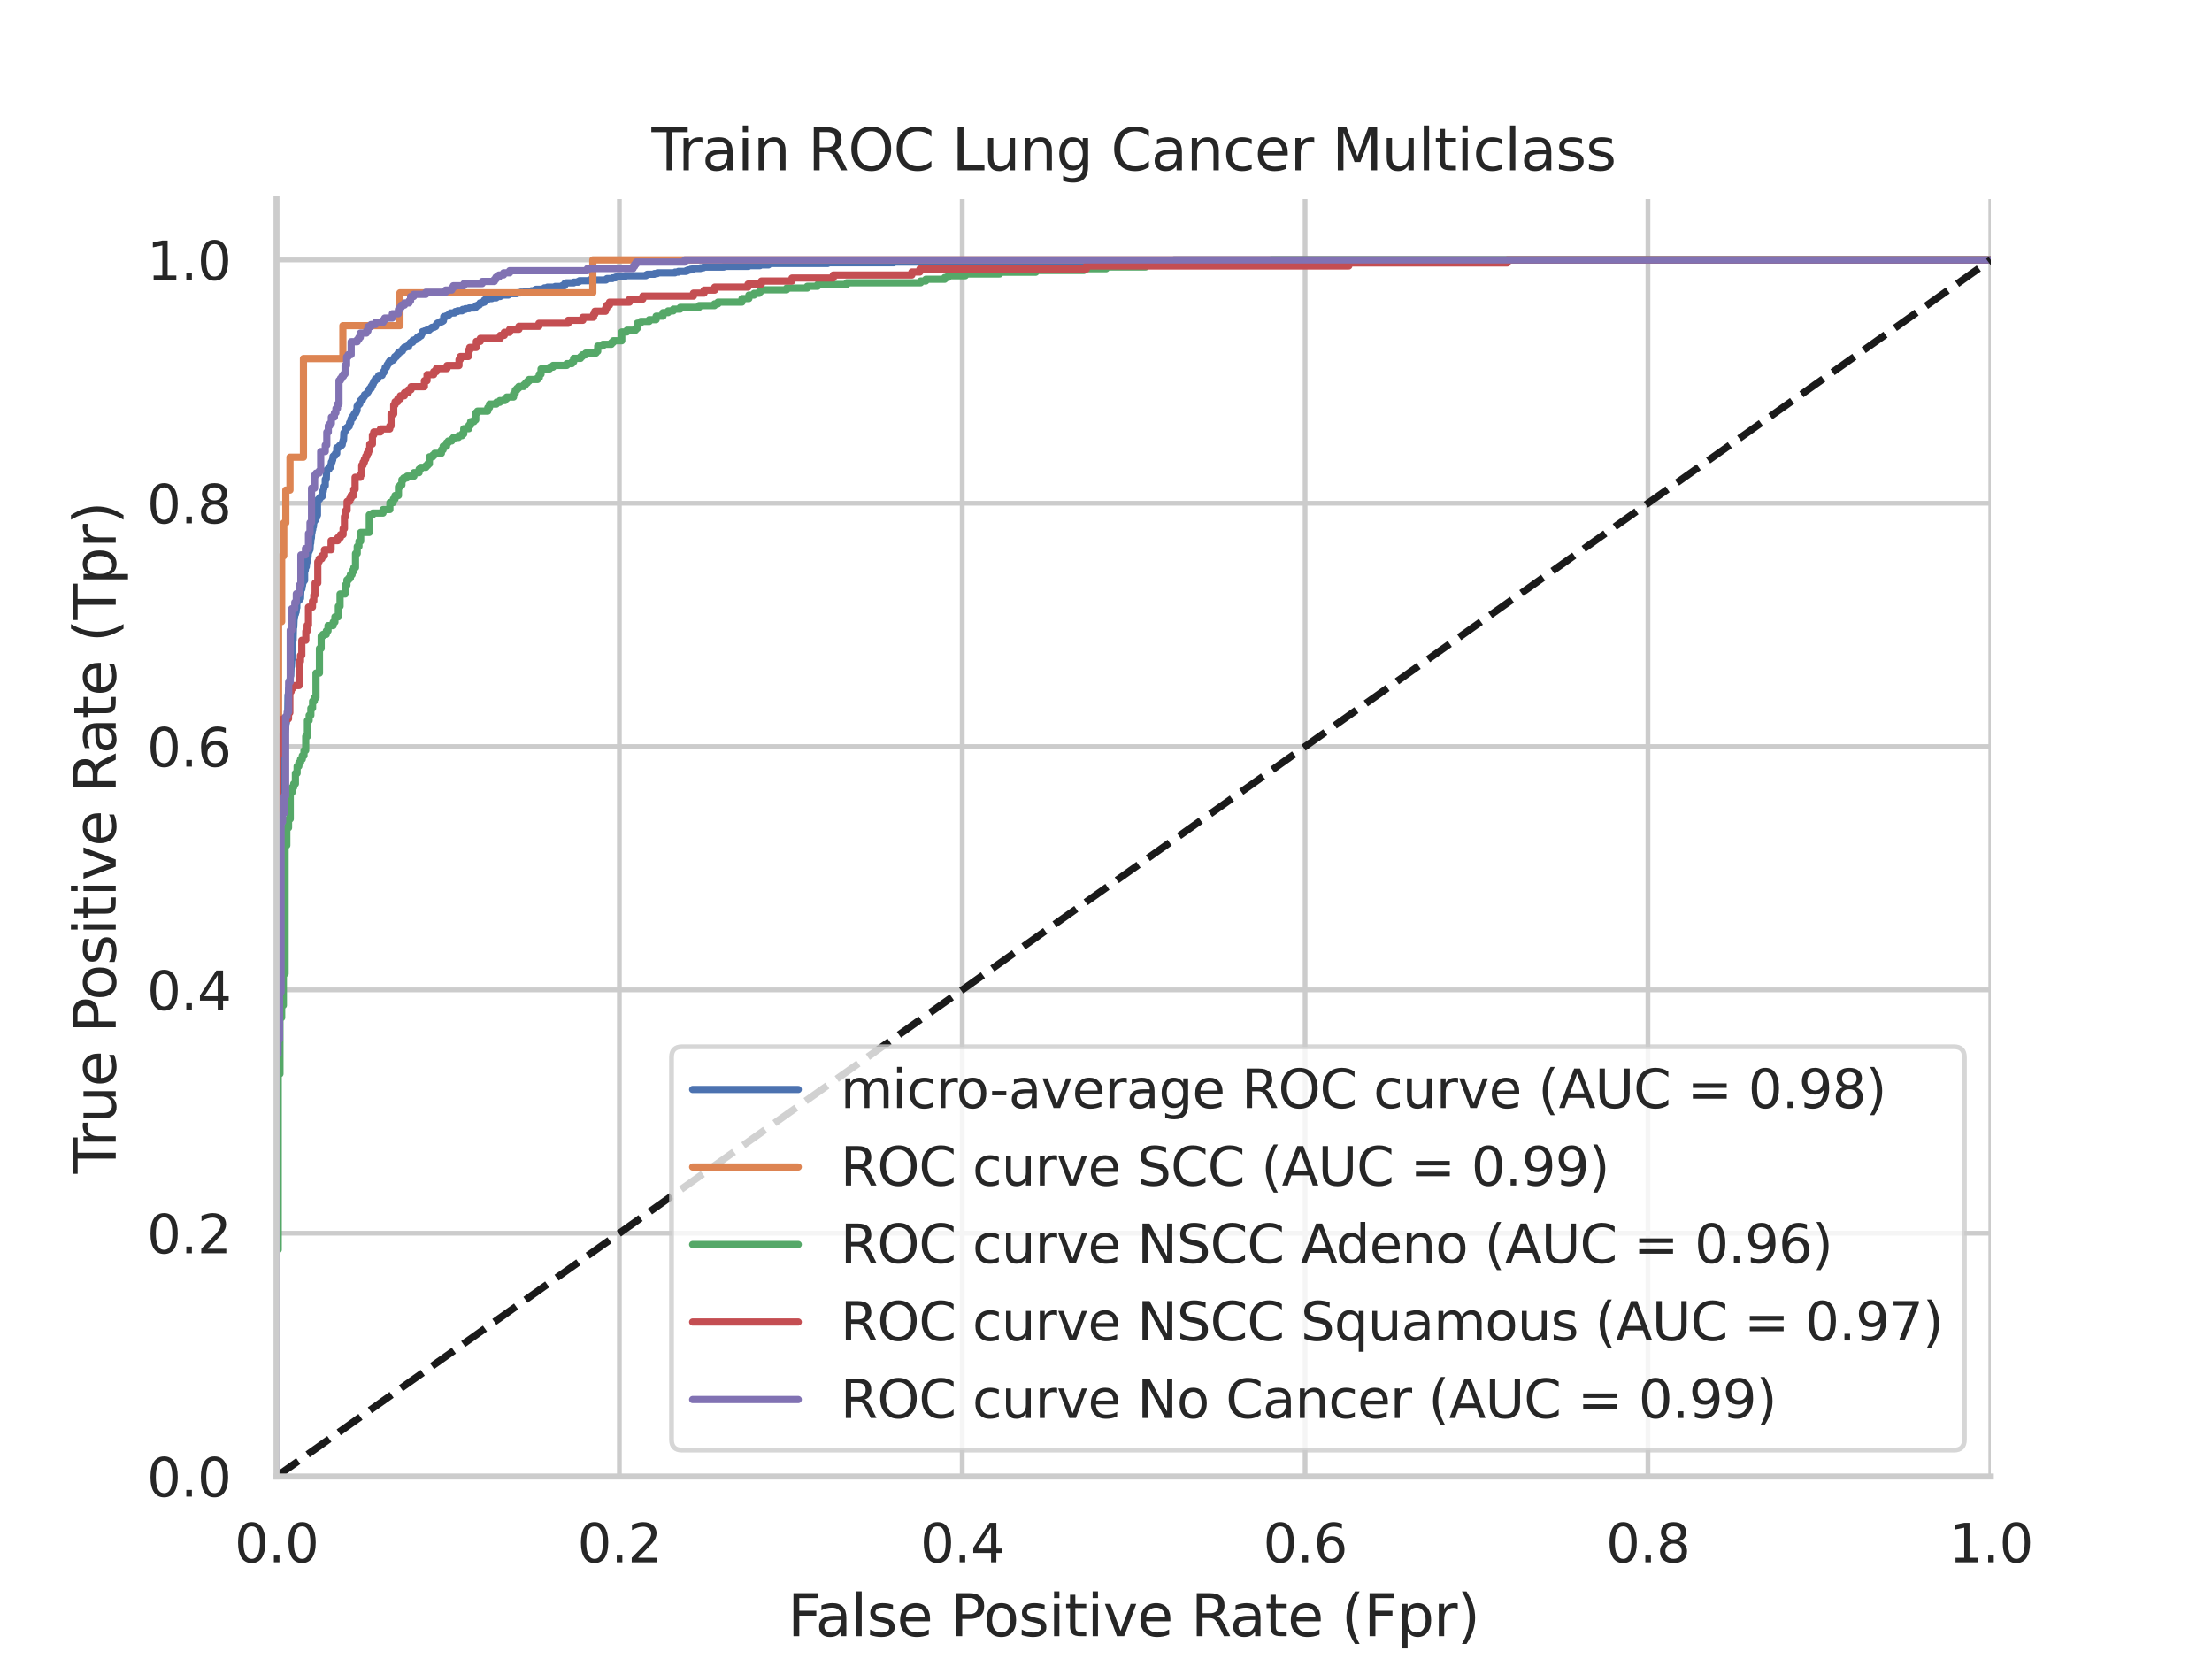 <?xml version="1.0" encoding="utf-8" standalone="no"?>
<!DOCTYPE svg PUBLIC "-//W3C//DTD SVG 1.1//EN"
  "http://www.w3.org/Graphics/SVG/1.1/DTD/svg11.dtd">
<svg xmlns:xlink="http://www.w3.org/1999/xlink" width="460.8pt" height="345.6pt" viewBox="0 0 460.8 345.6" xmlns="http://www.w3.org/2000/svg" version="1.1">
 <defs>
  <style type="text/css">*{stroke-linejoin: round; stroke-linecap: butt}</style>
 </defs>
 <g id="figure_1">
  <g id="patch_1">
   <path d="M 0 345.6 
L 460.8 345.6 
L 460.8 0 
L 0 0 
z
" style="fill: #ffffff"/>
  </g>
  <g id="axes_1">
   <g id="patch_2">
    <path d="M 57.6 307.584 
L 414.72 307.584 
L 414.72 41.472 
L 57.6 41.472 
z
" style="fill: #ffffff"/>
   </g>
   <g id="matplotlib.axis_1">
    <g id="xtick_1">
     <g id="line2d_1">
      <path d="M 57.6 307.584 
L 57.6 41.472 
" clip-path="url(#p76c51a2a55)" style="fill: none; stroke: #cccccc; stroke-linecap: round"/>
     </g>
     <g id="text_1">
      <!-- 0.0 -->
      <g style="fill: #262626" transform="translate(48.853 325.442) scale(0.11 -0.11)">
       <defs>
        <path id="DejaVuSans-30" d="M 2034 4250 
Q 1547 4250 1301 3770 
Q 1056 3291 1056 2328 
Q 1056 1369 1301 889 
Q 1547 409 2034 409 
Q 2525 409 2770 889 
Q 3016 1369 3016 2328 
Q 3016 3291 2770 3770 
Q 2525 4250 2034 4250 
z
M 2034 4750 
Q 2819 4750 3233 4129 
Q 3647 3509 3647 2328 
Q 3647 1150 3233 529 
Q 2819 -91 2034 -91 
Q 1250 -91 836 529 
Q 422 1150 422 2328 
Q 422 3509 836 4129 
Q 1250 4750 2034 4750 
z
" transform="scale(0.016)"/>
        <path id="DejaVuSans-2e" d="M 684 794 
L 1344 794 
L 1344 0 
L 684 0 
L 684 794 
z
" transform="scale(0.016)"/>
       </defs>
       <use xlink:href="#DejaVuSans-30"/>
       <use xlink:href="#DejaVuSans-2e" x="63.623"/>
       <use xlink:href="#DejaVuSans-30" x="95.41"/>
      </g>
     </g>
    </g>
    <g id="xtick_2">
     <g id="line2d_2">
      <path d="M 129.024 307.584 
L 129.024 41.472 
" clip-path="url(#p76c51a2a55)" style="fill: none; stroke: #cccccc; stroke-linecap: round"/>
     </g>
     <g id="text_2">
      <!-- 0.2 -->
      <g style="fill: #262626" transform="translate(120.277 325.442) scale(0.11 -0.11)">
       <defs>
        <path id="DejaVuSans-32" d="M 1228 531 
L 3431 531 
L 3431 0 
L 469 0 
L 469 531 
Q 828 903 1448 1529 
Q 2069 2156 2228 2338 
Q 2531 2678 2651 2914 
Q 2772 3150 2772 3378 
Q 2772 3750 2511 3984 
Q 2250 4219 1831 4219 
Q 1534 4219 1204 4116 
Q 875 4013 500 3803 
L 500 4441 
Q 881 4594 1212 4672 
Q 1544 4750 1819 4750 
Q 2544 4750 2975 4387 
Q 3406 4025 3406 3419 
Q 3406 3131 3298 2873 
Q 3191 2616 2906 2266 
Q 2828 2175 2409 1742 
Q 1991 1309 1228 531 
z
" transform="scale(0.016)"/>
       </defs>
       <use xlink:href="#DejaVuSans-30"/>
       <use xlink:href="#DejaVuSans-2e" x="63.623"/>
       <use xlink:href="#DejaVuSans-32" x="95.41"/>
      </g>
     </g>
    </g>
    <g id="xtick_3">
     <g id="line2d_3">
      <path d="M 200.448 307.584 
L 200.448 41.472 
" clip-path="url(#p76c51a2a55)" style="fill: none; stroke: #cccccc; stroke-linecap: round"/>
     </g>
     <g id="text_3">
      <!-- 0.4 -->
      <g style="fill: #262626" transform="translate(191.701 325.442) scale(0.11 -0.11)">
       <defs>
        <path id="DejaVuSans-34" d="M 2419 4116 
L 825 1625 
L 2419 1625 
L 2419 4116 
z
M 2253 4666 
L 3047 4666 
L 3047 1625 
L 3713 1625 
L 3713 1100 
L 3047 1100 
L 3047 0 
L 2419 0 
L 2419 1100 
L 313 1100 
L 313 1709 
L 2253 4666 
z
" transform="scale(0.016)"/>
       </defs>
       <use xlink:href="#DejaVuSans-30"/>
       <use xlink:href="#DejaVuSans-2e" x="63.623"/>
       <use xlink:href="#DejaVuSans-34" x="95.41"/>
      </g>
     </g>
    </g>
    <g id="xtick_4">
     <g id="line2d_4">
      <path d="M 271.872 307.584 
L 271.872 41.472 
" clip-path="url(#p76c51a2a55)" style="fill: none; stroke: #cccccc; stroke-linecap: round"/>
     </g>
     <g id="text_4">
      <!-- 0.6 -->
      <g style="fill: #262626" transform="translate(263.125 325.442) scale(0.11 -0.11)">
       <defs>
        <path id="DejaVuSans-36" d="M 2113 2584 
Q 1688 2584 1439 2293 
Q 1191 2003 1191 1497 
Q 1191 994 1439 701 
Q 1688 409 2113 409 
Q 2538 409 2786 701 
Q 3034 994 3034 1497 
Q 3034 2003 2786 2293 
Q 2538 2584 2113 2584 
z
M 3366 4563 
L 3366 3988 
Q 3128 4100 2886 4159 
Q 2644 4219 2406 4219 
Q 1781 4219 1451 3797 
Q 1122 3375 1075 2522 
Q 1259 2794 1537 2939 
Q 1816 3084 2150 3084 
Q 2853 3084 3261 2657 
Q 3669 2231 3669 1497 
Q 3669 778 3244 343 
Q 2819 -91 2113 -91 
Q 1303 -91 875 529 
Q 447 1150 447 2328 
Q 447 3434 972 4092 
Q 1497 4750 2381 4750 
Q 2619 4750 2861 4703 
Q 3103 4656 3366 4563 
z
" transform="scale(0.016)"/>
       </defs>
       <use xlink:href="#DejaVuSans-30"/>
       <use xlink:href="#DejaVuSans-2e" x="63.623"/>
       <use xlink:href="#DejaVuSans-36" x="95.41"/>
      </g>
     </g>
    </g>
    <g id="xtick_5">
     <g id="line2d_5">
      <path d="M 343.296 307.584 
L 343.296 41.472 
" clip-path="url(#p76c51a2a55)" style="fill: none; stroke: #cccccc; stroke-linecap: round"/>
     </g>
     <g id="text_5">
      <!-- 0.8 -->
      <g style="fill: #262626" transform="translate(334.549 325.442) scale(0.11 -0.11)">
       <defs>
        <path id="DejaVuSans-38" d="M 2034 2216 
Q 1584 2216 1326 1975 
Q 1069 1734 1069 1313 
Q 1069 891 1326 650 
Q 1584 409 2034 409 
Q 2484 409 2743 651 
Q 3003 894 3003 1313 
Q 3003 1734 2745 1975 
Q 2488 2216 2034 2216 
z
M 1403 2484 
Q 997 2584 770 2862 
Q 544 3141 544 3541 
Q 544 4100 942 4425 
Q 1341 4750 2034 4750 
Q 2731 4750 3128 4425 
Q 3525 4100 3525 3541 
Q 3525 3141 3298 2862 
Q 3072 2584 2669 2484 
Q 3125 2378 3379 2068 
Q 3634 1759 3634 1313 
Q 3634 634 3220 271 
Q 2806 -91 2034 -91 
Q 1263 -91 848 271 
Q 434 634 434 1313 
Q 434 1759 690 2068 
Q 947 2378 1403 2484 
z
M 1172 3481 
Q 1172 3119 1398 2916 
Q 1625 2713 2034 2713 
Q 2441 2713 2670 2916 
Q 2900 3119 2900 3481 
Q 2900 3844 2670 4047 
Q 2441 4250 2034 4250 
Q 1625 4250 1398 4047 
Q 1172 3844 1172 3481 
z
" transform="scale(0.016)"/>
       </defs>
       <use xlink:href="#DejaVuSans-30"/>
       <use xlink:href="#DejaVuSans-2e" x="63.623"/>
       <use xlink:href="#DejaVuSans-38" x="95.41"/>
      </g>
     </g>
    </g>
    <g id="xtick_6">
     <g id="line2d_6">
      <path d="M 414.72 307.584 
L 414.72 41.472 
" clip-path="url(#p76c51a2a55)" style="fill: none; stroke: #cccccc; stroke-linecap: round"/>
     </g>
     <g id="text_6">
      <!-- 1.0 -->
      <g style="fill: #262626" transform="translate(405.973 325.442) scale(0.11 -0.11)">
       <defs>
        <path id="DejaVuSans-31" d="M 794 531 
L 1825 531 
L 1825 4091 
L 703 3866 
L 703 4441 
L 1819 4666 
L 2450 4666 
L 2450 531 
L 3481 531 
L 3481 0 
L 794 0 
L 794 531 
z
" transform="scale(0.016)"/>
       </defs>
       <use xlink:href="#DejaVuSans-31"/>
       <use xlink:href="#DejaVuSans-2e" x="63.623"/>
       <use xlink:href="#DejaVuSans-30" x="95.41"/>
      </g>
     </g>
    </g>
    <g id="text_7">
     <!-- False Positive Rate (Fpr) -->
     <g style="fill: #262626" transform="translate(164.085 340.848) scale(0.12 -0.12)">
      <defs>
       <path id="DejaVuSans-46" d="M 628 4666 
L 3309 4666 
L 3309 4134 
L 1259 4134 
L 1259 2759 
L 3109 2759 
L 3109 2228 
L 1259 2228 
L 1259 0 
L 628 0 
L 628 4666 
z
" transform="scale(0.016)"/>
       <path id="DejaVuSans-61" d="M 2194 1759 
Q 1497 1759 1228 1600 
Q 959 1441 959 1056 
Q 959 750 1161 570 
Q 1363 391 1709 391 
Q 2188 391 2477 730 
Q 2766 1069 2766 1631 
L 2766 1759 
L 2194 1759 
z
M 3341 1997 
L 3341 0 
L 2766 0 
L 2766 531 
Q 2569 213 2275 61 
Q 1981 -91 1556 -91 
Q 1019 -91 701 211 
Q 384 513 384 1019 
Q 384 1609 779 1909 
Q 1175 2209 1959 2209 
L 2766 2209 
L 2766 2266 
Q 2766 2663 2505 2880 
Q 2244 3097 1772 3097 
Q 1472 3097 1187 3025 
Q 903 2953 641 2809 
L 641 3341 
Q 956 3463 1253 3523 
Q 1550 3584 1831 3584 
Q 2591 3584 2966 3190 
Q 3341 2797 3341 1997 
z
" transform="scale(0.016)"/>
       <path id="DejaVuSans-6c" d="M 603 4863 
L 1178 4863 
L 1178 0 
L 603 0 
L 603 4863 
z
" transform="scale(0.016)"/>
       <path id="DejaVuSans-73" d="M 2834 3397 
L 2834 2853 
Q 2591 2978 2328 3040 
Q 2066 3103 1784 3103 
Q 1356 3103 1142 2972 
Q 928 2841 928 2578 
Q 928 2378 1081 2264 
Q 1234 2150 1697 2047 
L 1894 2003 
Q 2506 1872 2764 1633 
Q 3022 1394 3022 966 
Q 3022 478 2636 193 
Q 2250 -91 1575 -91 
Q 1294 -91 989 -36 
Q 684 19 347 128 
L 347 722 
Q 666 556 975 473 
Q 1284 391 1588 391 
Q 1994 391 2212 530 
Q 2431 669 2431 922 
Q 2431 1156 2273 1281 
Q 2116 1406 1581 1522 
L 1381 1569 
Q 847 1681 609 1914 
Q 372 2147 372 2553 
Q 372 3047 722 3315 
Q 1072 3584 1716 3584 
Q 2034 3584 2315 3537 
Q 2597 3491 2834 3397 
z
" transform="scale(0.016)"/>
       <path id="DejaVuSans-65" d="M 3597 1894 
L 3597 1613 
L 953 1613 
Q 991 1019 1311 708 
Q 1631 397 2203 397 
Q 2534 397 2845 478 
Q 3156 559 3463 722 
L 3463 178 
Q 3153 47 2828 -22 
Q 2503 -91 2169 -91 
Q 1331 -91 842 396 
Q 353 884 353 1716 
Q 353 2575 817 3079 
Q 1281 3584 2069 3584 
Q 2775 3584 3186 3129 
Q 3597 2675 3597 1894 
z
M 3022 2063 
Q 3016 2534 2758 2815 
Q 2500 3097 2075 3097 
Q 1594 3097 1305 2825 
Q 1016 2553 972 2059 
L 3022 2063 
z
" transform="scale(0.016)"/>
       <path id="DejaVuSans-20" transform="scale(0.016)"/>
       <path id="DejaVuSans-50" d="M 1259 4147 
L 1259 2394 
L 2053 2394 
Q 2494 2394 2734 2622 
Q 2975 2850 2975 3272 
Q 2975 3691 2734 3919 
Q 2494 4147 2053 4147 
L 1259 4147 
z
M 628 4666 
L 2053 4666 
Q 2838 4666 3239 4311 
Q 3641 3956 3641 3272 
Q 3641 2581 3239 2228 
Q 2838 1875 2053 1875 
L 1259 1875 
L 1259 0 
L 628 0 
L 628 4666 
z
" transform="scale(0.016)"/>
       <path id="DejaVuSans-6f" d="M 1959 3097 
Q 1497 3097 1228 2736 
Q 959 2375 959 1747 
Q 959 1119 1226 758 
Q 1494 397 1959 397 
Q 2419 397 2687 759 
Q 2956 1122 2956 1747 
Q 2956 2369 2687 2733 
Q 2419 3097 1959 3097 
z
M 1959 3584 
Q 2709 3584 3137 3096 
Q 3566 2609 3566 1747 
Q 3566 888 3137 398 
Q 2709 -91 1959 -91 
Q 1206 -91 779 398 
Q 353 888 353 1747 
Q 353 2609 779 3096 
Q 1206 3584 1959 3584 
z
" transform="scale(0.016)"/>
       <path id="DejaVuSans-69" d="M 603 3500 
L 1178 3500 
L 1178 0 
L 603 0 
L 603 3500 
z
M 603 4863 
L 1178 4863 
L 1178 4134 
L 603 4134 
L 603 4863 
z
" transform="scale(0.016)"/>
       <path id="DejaVuSans-74" d="M 1172 4494 
L 1172 3500 
L 2356 3500 
L 2356 3053 
L 1172 3053 
L 1172 1153 
Q 1172 725 1289 603 
Q 1406 481 1766 481 
L 2356 481 
L 2356 0 
L 1766 0 
Q 1100 0 847 248 
Q 594 497 594 1153 
L 594 3053 
L 172 3053 
L 172 3500 
L 594 3500 
L 594 4494 
L 1172 4494 
z
" transform="scale(0.016)"/>
       <path id="DejaVuSans-76" d="M 191 3500 
L 800 3500 
L 1894 563 
L 2988 3500 
L 3597 3500 
L 2284 0 
L 1503 0 
L 191 3500 
z
" transform="scale(0.016)"/>
       <path id="DejaVuSans-52" d="M 2841 2188 
Q 3044 2119 3236 1894 
Q 3428 1669 3622 1275 
L 4263 0 
L 3584 0 
L 2988 1197 
Q 2756 1666 2539 1819 
Q 2322 1972 1947 1972 
L 1259 1972 
L 1259 0 
L 628 0 
L 628 4666 
L 2053 4666 
Q 2853 4666 3247 4331 
Q 3641 3997 3641 3322 
Q 3641 2881 3436 2590 
Q 3231 2300 2841 2188 
z
M 1259 4147 
L 1259 2491 
L 2053 2491 
Q 2509 2491 2742 2702 
Q 2975 2913 2975 3322 
Q 2975 3731 2742 3939 
Q 2509 4147 2053 4147 
L 1259 4147 
z
" transform="scale(0.016)"/>
       <path id="DejaVuSans-28" d="M 1984 4856 
Q 1566 4138 1362 3434 
Q 1159 2731 1159 2009 
Q 1159 1288 1364 580 
Q 1569 -128 1984 -844 
L 1484 -844 
Q 1016 -109 783 600 
Q 550 1309 550 2009 
Q 550 2706 781 3412 
Q 1013 4119 1484 4856 
L 1984 4856 
z
" transform="scale(0.016)"/>
       <path id="DejaVuSans-70" d="M 1159 525 
L 1159 -1331 
L 581 -1331 
L 581 3500 
L 1159 3500 
L 1159 2969 
Q 1341 3281 1617 3432 
Q 1894 3584 2278 3584 
Q 2916 3584 3314 3078 
Q 3713 2572 3713 1747 
Q 3713 922 3314 415 
Q 2916 -91 2278 -91 
Q 1894 -91 1617 61 
Q 1341 213 1159 525 
z
M 3116 1747 
Q 3116 2381 2855 2742 
Q 2594 3103 2138 3103 
Q 1681 3103 1420 2742 
Q 1159 2381 1159 1747 
Q 1159 1113 1420 752 
Q 1681 391 2138 391 
Q 2594 391 2855 752 
Q 3116 1113 3116 1747 
z
" transform="scale(0.016)"/>
       <path id="DejaVuSans-72" d="M 2631 2963 
Q 2534 3019 2420 3045 
Q 2306 3072 2169 3072 
Q 1681 3072 1420 2755 
Q 1159 2438 1159 1844 
L 1159 0 
L 581 0 
L 581 3500 
L 1159 3500 
L 1159 2956 
Q 1341 3275 1631 3429 
Q 1922 3584 2338 3584 
Q 2397 3584 2469 3576 
Q 2541 3569 2628 3553 
L 2631 2963 
z
" transform="scale(0.016)"/>
       <path id="DejaVuSans-29" d="M 513 4856 
L 1013 4856 
Q 1481 4119 1714 3412 
Q 1947 2706 1947 2009 
Q 1947 1309 1714 600 
Q 1481 -109 1013 -844 
L 513 -844 
Q 928 -128 1133 580 
Q 1338 1288 1338 2009 
Q 1338 2731 1133 3434 
Q 928 4138 513 4856 
z
" transform="scale(0.016)"/>
      </defs>
      <use xlink:href="#DejaVuSans-46"/>
      <use xlink:href="#DejaVuSans-61" x="48.395"/>
      <use xlink:href="#DejaVuSans-6c" x="109.674"/>
      <use xlink:href="#DejaVuSans-73" x="137.457"/>
      <use xlink:href="#DejaVuSans-65" x="189.557"/>
      <use xlink:href="#DejaVuSans-20" x="251.08"/>
      <use xlink:href="#DejaVuSans-50" x="282.867"/>
      <use xlink:href="#DejaVuSans-6f" x="339.545"/>
      <use xlink:href="#DejaVuSans-73" x="400.727"/>
      <use xlink:href="#DejaVuSans-69" x="452.826"/>
      <use xlink:href="#DejaVuSans-74" x="480.609"/>
      <use xlink:href="#DejaVuSans-69" x="519.818"/>
      <use xlink:href="#DejaVuSans-76" x="547.602"/>
      <use xlink:href="#DejaVuSans-65" x="606.781"/>
      <use xlink:href="#DejaVuSans-20" x="668.305"/>
      <use xlink:href="#DejaVuSans-52" x="700.092"/>
      <use xlink:href="#DejaVuSans-61" x="767.324"/>
      <use xlink:href="#DejaVuSans-74" x="828.604"/>
      <use xlink:href="#DejaVuSans-65" x="867.812"/>
      <use xlink:href="#DejaVuSans-20" x="929.336"/>
      <use xlink:href="#DejaVuSans-28" x="961.123"/>
      <use xlink:href="#DejaVuSans-46" x="1000.137"/>
      <use xlink:href="#DejaVuSans-70" x="1057.656"/>
      <use xlink:href="#DejaVuSans-72" x="1121.133"/>
      <use xlink:href="#DejaVuSans-29" x="1162.246"/>
     </g>
    </g>
   </g>
   <g id="matplotlib.axis_2">
    <g id="ytick_1">
     <g id="line2d_7">
      <path d="M 57.6 307.584 
L 414.72 307.584 
" clip-path="url(#p76c51a2a55)" style="fill: none; stroke: #cccccc; stroke-linecap: round"/>
     </g>
     <g id="text_8">
      <!-- 0.0 -->
      <g style="fill: #262626" transform="translate(30.607 311.763) scale(0.11 -0.11)">
       <use xlink:href="#DejaVuSans-30"/>
       <use xlink:href="#DejaVuSans-2e" x="63.623"/>
       <use xlink:href="#DejaVuSans-30" x="95.41"/>
      </g>
     </g>
    </g>
    <g id="ytick_2">
     <g id="line2d_8">
      <path d="M 57.6 256.896 
L 414.72 256.896 
" clip-path="url(#p76c51a2a55)" style="fill: none; stroke: #cccccc; stroke-linecap: round"/>
     </g>
     <g id="text_9">
      <!-- 0.2 -->
      <g style="fill: #262626" transform="translate(30.607 261.075) scale(0.11 -0.11)">
       <use xlink:href="#DejaVuSans-30"/>
       <use xlink:href="#DejaVuSans-2e" x="63.623"/>
       <use xlink:href="#DejaVuSans-32" x="95.41"/>
      </g>
     </g>
    </g>
    <g id="ytick_3">
     <g id="line2d_9">
      <path d="M 57.6 206.208 
L 414.72 206.208 
" clip-path="url(#p76c51a2a55)" style="fill: none; stroke: #cccccc; stroke-linecap: round"/>
     </g>
     <g id="text_10">
      <!-- 0.4 -->
      <g style="fill: #262626" transform="translate(30.607 210.387) scale(0.11 -0.11)">
       <use xlink:href="#DejaVuSans-30"/>
       <use xlink:href="#DejaVuSans-2e" x="63.623"/>
       <use xlink:href="#DejaVuSans-34" x="95.41"/>
      </g>
     </g>
    </g>
    <g id="ytick_4">
     <g id="line2d_10">
      <path d="M 57.6 155.52 
L 414.72 155.52 
" clip-path="url(#p76c51a2a55)" style="fill: none; stroke: #cccccc; stroke-linecap: round"/>
     </g>
     <g id="text_11">
      <!-- 0.6 -->
      <g style="fill: #262626" transform="translate(30.607 159.699) scale(0.11 -0.11)">
       <use xlink:href="#DejaVuSans-30"/>
       <use xlink:href="#DejaVuSans-2e" x="63.623"/>
       <use xlink:href="#DejaVuSans-36" x="95.41"/>
      </g>
     </g>
    </g>
    <g id="ytick_5">
     <g id="line2d_11">
      <path d="M 57.6 104.832 
L 414.72 104.832 
" clip-path="url(#p76c51a2a55)" style="fill: none; stroke: #cccccc; stroke-linecap: round"/>
     </g>
     <g id="text_12">
      <!-- 0.8 -->
      <g style="fill: #262626" transform="translate(30.607 109.011) scale(0.11 -0.11)">
       <use xlink:href="#DejaVuSans-30"/>
       <use xlink:href="#DejaVuSans-2e" x="63.623"/>
       <use xlink:href="#DejaVuSans-38" x="95.41"/>
      </g>
     </g>
    </g>
    <g id="ytick_6">
     <g id="line2d_12">
      <path d="M 57.6 54.144 
L 414.72 54.144 
" clip-path="url(#p76c51a2a55)" style="fill: none; stroke: #cccccc; stroke-linecap: round"/>
     </g>
     <g id="text_13">
      <!-- 1.0 -->
      <g style="fill: #262626" transform="translate(30.607 58.323) scale(0.11 -0.11)">
       <use xlink:href="#DejaVuSans-31"/>
       <use xlink:href="#DejaVuSans-2e" x="63.623"/>
       <use xlink:href="#DejaVuSans-30" x="95.41"/>
      </g>
     </g>
    </g>
    <g id="text_14">
     <!-- True Positive Rate (Tpr) -->
     <g style="fill: #262626" transform="translate(24.111 244.493) rotate(-90) scale(0.12 -0.12)">
      <defs>
       <path id="DejaVuSans-54" d="M -19 4666 
L 3928 4666 
L 3928 4134 
L 2272 4134 
L 2272 0 
L 1638 0 
L 1638 4134 
L -19 4134 
L -19 4666 
z
" transform="scale(0.016)"/>
       <path id="DejaVuSans-75" d="M 544 1381 
L 544 3500 
L 1119 3500 
L 1119 1403 
Q 1119 906 1312 657 
Q 1506 409 1894 409 
Q 2359 409 2629 706 
Q 2900 1003 2900 1516 
L 2900 3500 
L 3475 3500 
L 3475 0 
L 2900 0 
L 2900 538 
Q 2691 219 2414 64 
Q 2138 -91 1772 -91 
Q 1169 -91 856 284 
Q 544 659 544 1381 
z
M 1991 3584 
L 1991 3584 
z
" transform="scale(0.016)"/>
      </defs>
      <use xlink:href="#DejaVuSans-54"/>
      <use xlink:href="#DejaVuSans-72" x="46.334"/>
      <use xlink:href="#DejaVuSans-75" x="87.447"/>
      <use xlink:href="#DejaVuSans-65" x="150.826"/>
      <use xlink:href="#DejaVuSans-20" x="212.35"/>
      <use xlink:href="#DejaVuSans-50" x="244.137"/>
      <use xlink:href="#DejaVuSans-6f" x="300.814"/>
      <use xlink:href="#DejaVuSans-73" x="361.996"/>
      <use xlink:href="#DejaVuSans-69" x="414.096"/>
      <use xlink:href="#DejaVuSans-74" x="441.879"/>
      <use xlink:href="#DejaVuSans-69" x="481.088"/>
      <use xlink:href="#DejaVuSans-76" x="508.871"/>
      <use xlink:href="#DejaVuSans-65" x="568.051"/>
      <use xlink:href="#DejaVuSans-20" x="629.574"/>
      <use xlink:href="#DejaVuSans-52" x="661.361"/>
      <use xlink:href="#DejaVuSans-61" x="728.594"/>
      <use xlink:href="#DejaVuSans-74" x="789.873"/>
      <use xlink:href="#DejaVuSans-65" x="829.082"/>
      <use xlink:href="#DejaVuSans-20" x="890.605"/>
      <use xlink:href="#DejaVuSans-28" x="922.393"/>
      <use xlink:href="#DejaVuSans-54" x="961.406"/>
      <use xlink:href="#DejaVuSans-70" x="1022.49"/>
      <use xlink:href="#DejaVuSans-72" x="1085.967"/>
      <use xlink:href="#DejaVuSans-29" x="1127.08"/>
     </g>
    </g>
   </g>
   <g id="line2d_13">
    <path d="M 57.6 307.584 
L 57.671 229.327 
L 57.741 229.327 
L 57.812 217.08 
L 57.953 217.08 
L 58.023 200.204 
L 58.094 200.204 
L 58.164 191.094 
L 58.235 191.094 
L 58.305 186.763 
L 58.376 186.763 
L 58.376 173.471 
L 58.517 173.471 
L 58.587 169.588 
L 58.658 169.588 
L 58.729 165.257 
L 58.799 165.257 
L 58.87 158.537 
L 58.94 158.537 
L 59.011 155.699 
L 59.081 155.699 
L 59.152 153.459 
L 59.222 153.459 
L 59.293 152.712 
L 59.363 152.712 
L 59.434 151.816 
L 59.504 151.816 
L 59.575 150.621 
L 59.646 150.621 
L 59.716 150.024 
L 59.787 150.024 
L 59.857 149.427 
L 59.928 149.427 
L 59.998 144.797 
L 60.069 144.797 
L 60.139 143.453 
L 60.21 143.453 
L 60.28 141.81 
L 60.421 141.81 
L 60.492 140.765 
L 60.562 140.765 
L 60.633 138.823 
L 60.704 138.823 
L 60.774 137.33 
L 60.845 137.33 
L 60.915 133.447 
L 61.056 133.447 
L 61.127 130.609 
L 61.197 130.609 
L 61.268 128.817 
L 61.338 128.817 
L 61.409 127.921 
L 61.55 127.921 
L 61.621 127.473 
L 61.691 127.473 
L 61.762 126.577 
L 61.832 126.577 
L 61.832 125.382 
L 61.973 125.382 
L 61.973 125.233 
L 62.114 125.233 
L 62.114 125.083 
L 62.326 125.083 
L 62.396 124.635 
L 62.608 124.635 
L 62.679 122.843 
L 62.749 122.843 
L 62.749 122.694 
L 62.89 122.694 
L 62.961 121.947 
L 63.031 121.947 
L 63.031 121.35 
L 63.172 121.35 
L 63.243 120.902 
L 63.454 120.902 
L 63.454 118.811 
L 63.595 118.811 
L 63.666 118.064 
L 63.807 118.064 
L 63.878 117.168 
L 63.948 117.168 
L 64.019 116.123 
L 64.16 116.123 
L 64.23 115.077 
L 64.301 115.077 
L 64.301 114.778 
L 64.442 114.778 
L 64.512 114.48 
L 64.583 114.48 
L 64.654 113.136 
L 64.724 113.136 
L 64.795 112.09 
L 64.865 112.09 
L 64.936 110.895 
L 65.006 110.895 
L 65.077 110.298 
L 65.147 110.298 
L 65.147 109.701 
L 65.288 109.701 
L 65.359 108.805 
L 65.429 108.805 
L 65.5 108.357 
L 65.712 108.357 
L 65.782 107.759 
L 65.994 107.759 
L 66.064 107.311 
L 66.135 107.311 
L 66.135 104.324 
L 66.276 104.324 
L 66.276 104.026 
L 66.558 104.026 
L 66.558 103.727 
L 66.77 103.727 
L 66.84 103.428 
L 67.122 103.428 
L 67.193 102.383 
L 67.334 102.383 
L 67.404 101.785 
L 67.475 101.785 
L 67.475 101.337 
L 67.616 101.337 
L 67.616 101.188 
L 67.757 101.188 
L 67.757 99.844 
L 67.969 99.844 
L 68.039 98.052 
L 68.11 98.052 
L 68.11 97.902 
L 68.251 97.902 
L 68.251 97.753 
L 68.533 97.753 
L 68.603 97.305 
L 68.886 97.305 
L 68.956 96.708 
L 69.027 96.708 
L 69.027 96.26 
L 69.168 96.26 
L 69.238 95.812 
L 69.309 95.812 
L 69.379 95.065 
L 69.52 95.065 
L 69.52 94.915 
L 69.803 94.915 
L 69.873 94.467 
L 70.155 94.467 
L 70.155 93.273 
L 70.508 93.273 
L 70.508 93.123 
L 70.649 93.123 
L 70.72 92.825 
L 71.143 92.825 
L 71.143 92.675 
L 71.284 92.675 
L 71.354 92.078 
L 71.425 92.078 
L 71.495 91.63 
L 71.566 91.63 
L 71.637 90.136 
L 71.778 90.136 
L 71.848 89.838 
L 71.919 89.838 
L 71.919 89.39 
L 72.13 89.39 
L 72.201 89.091 
L 72.483 89.091 
L 72.553 88.792 
L 72.765 88.792 
L 72.836 88.046 
L 73.047 88.046 
L 73.118 87.299 
L 73.188 87.299 
L 73.188 87.149 
L 73.47 87.149 
L 73.47 86.701 
L 73.682 86.701 
L 73.753 86.253 
L 73.964 86.253 
L 73.964 86.104 
L 74.105 86.104 
L 74.105 85.805 
L 74.246 85.805 
L 74.246 85.507 
L 74.387 85.507 
L 74.387 84.611 
L 74.528 84.611 
L 74.528 84.461 
L 74.67 84.461 
L 74.67 84.163 
L 74.952 84.163 
L 75.022 83.714 
L 75.093 83.714 
L 75.093 83.416 
L 75.375 83.416 
L 75.375 83.266 
L 75.516 83.266 
L 75.516 82.818 
L 75.728 82.818 
L 75.728 82.669 
L 75.869 82.669 
L 75.939 82.221 
L 76.221 82.221 
L 76.221 82.072 
L 76.433 82.072 
L 76.503 81.773 
L 76.574 81.773 
L 76.574 81.624 
L 76.715 81.624 
L 76.786 81.325 
L 76.856 81.325 
L 76.927 81.026 
L 77.068 81.026 
L 77.068 80.877 
L 77.35 80.877 
L 77.35 80.429 
L 77.561 80.429 
L 77.632 79.981 
L 77.773 79.981 
L 77.844 79.533 
L 77.914 79.533 
L 77.914 79.383 
L 78.126 79.383 
L 78.196 78.935 
L 78.69 78.935 
L 78.761 78.487 
L 78.902 78.487 
L 78.902 78.189 
L 79.607 78.189 
L 79.678 77.741 
L 79.819 77.741 
L 79.819 77.591 
L 79.96 77.591 
L 79.96 77.293 
L 80.171 77.293 
L 80.242 76.546 
L 80.524 76.546 
L 80.594 76.247 
L 80.665 76.247 
L 80.665 75.949 
L 80.806 75.949 
L 80.806 75.799 
L 80.947 75.799 
L 80.947 75.5 
L 81.159 75.5 
L 81.159 75.202 
L 81.511 75.202 
L 81.511 75.052 
L 81.864 75.052 
L 81.935 74.754 
L 82.146 74.754 
L 82.217 74.306 
L 82.569 74.306 
L 82.569 74.007 
L 82.852 74.007 
L 82.922 73.559 
L 83.063 73.559 
L 83.063 73.41 
L 83.275 73.41 
L 83.275 73.26 
L 83.628 73.26 
L 83.628 73.111 
L 83.839 73.111 
L 83.91 72.663 
L 84.121 72.663 
L 84.192 72.364 
L 84.544 72.364 
L 84.544 72.215 
L 85.109 72.215 
L 85.179 71.767 
L 85.32 71.767 
L 85.391 71.468 
L 85.532 71.468 
L 85.532 71.319 
L 85.955 71.319 
L 86.026 70.871 
L 86.449 70.871 
L 86.449 70.721 
L 86.731 70.721 
L 86.731 70.572 
L 86.872 70.572 
L 86.943 70.273 
L 87.295 70.273 
L 87.366 69.975 
L 87.719 69.975 
L 87.789 69.676 
L 87.86 69.676 
L 87.93 69.228 
L 88.001 69.228 
L 88.001 69.079 
L 88.424 69.079 
L 88.424 68.929 
L 88.847 68.929 
L 88.847 68.78 
L 89.411 68.78 
L 89.411 68.631 
L 89.552 68.631 
L 89.552 68.481 
L 89.764 68.481 
L 89.764 68.332 
L 89.976 68.332 
L 89.976 68.183 
L 90.469 68.183 
L 90.469 68.033 
L 90.752 68.033 
L 90.822 67.734 
L 90.893 67.734 
L 90.963 67.436 
L 91.175 67.436 
L 91.175 67.286 
L 91.669 67.286 
L 91.739 66.988 
L 92.162 66.988 
L 92.162 66.838 
L 92.374 66.838 
L 92.444 65.942 
L 92.938 65.942 
L 92.938 65.793 
L 93.291 65.793 
L 93.291 65.644 
L 93.502 65.644 
L 93.502 65.494 
L 93.644 65.494 
L 93.644 65.345 
L 93.855 65.345 
L 93.855 65.196 
L 94.702 65.196 
L 94.702 65.046 
L 94.843 65.046 
L 94.843 64.897 
L 95.336 64.897 
L 95.336 64.748 
L 96.253 64.748 
L 96.253 64.598 
L 96.394 64.598 
L 96.394 64.449 
L 96.959 64.449 
L 96.959 64.3 
L 97.735 64.3 
L 97.735 64.15 
L 98.934 64.15 
L 98.934 64.001 
L 99.145 64.001 
L 99.145 63.702 
L 99.498 63.702 
L 99.498 63.553 
L 99.851 63.553 
L 99.921 63.254 
L 99.992 63.254 
L 99.992 63.105 
L 100.485 63.105 
L 100.485 62.955 
L 100.909 62.955 
L 100.909 62.507 
L 101.12 62.507 
L 101.12 62.358 
L 101.685 62.358 
L 101.685 62.209 
L 102.46 62.209 
L 102.46 62.059 
L 103.377 62.059 
L 103.377 61.91 
L 103.589 61.91 
L 103.589 61.761 
L 104.224 61.761 
L 104.224 61.611 
L 104.506 61.611 
L 104.506 61.462 
L 105.917 61.462 
L 105.987 61.163 
L 107.68 61.163 
L 107.68 61.014 
L 108.456 61.014 
L 108.456 60.865 
L 109.373 60.865 
L 109.373 60.715 
L 110.713 60.715 
L 110.713 60.566 
L 111.348 60.566 
L 111.348 60.417 
L 111.63 60.417 
L 111.63 60.267 
L 113.323 60.267 
L 113.393 59.968 
L 114.028 59.968 
L 114.028 59.819 
L 115.651 59.819 
L 115.651 59.67 
L 117.061 59.67 
L 117.061 59.52 
L 117.626 59.52 
L 117.626 59.072 
L 117.978 59.072 
L 117.978 58.923 
L 119.53 58.923 
L 119.53 58.774 
L 120.447 58.774 
L 120.447 58.624 
L 120.729 58.624 
L 120.729 58.475 
L 122.775 58.475 
L 122.775 58.326 
L 126.231 58.326 
L 126.231 58.176 
L 126.442 58.176 
L 126.442 58.027 
L 127.571 58.027 
L 127.571 57.878 
L 128.206 57.878 
L 128.206 57.728 
L 128.629 57.728 
L 128.629 57.579 
L 130.251 57.579 
L 130.251 57.43 
L 134.554 57.43 
L 134.554 57.28 
L 134.836 57.28 
L 134.836 57.131 
L 136.317 57.131 
L 136.317 56.982 
L 136.952 56.982 
L 136.952 56.832 
L 140.62 56.832 
L 140.62 56.683 
L 141.325 56.683 
L 141.325 56.534 
L 142.948 56.534 
L 142.948 56.384 
L 143.3 56.384 
L 143.3 56.235 
L 143.865 56.235 
L 143.865 56.085 
L 144.429 56.085 
L 144.429 55.936 
L 145.91 55.936 
L 145.91 55.787 
L 146.545 55.787 
L 146.545 55.637 
L 150.777 55.637 
L 150.777 55.488 
L 155.926 55.488 
L 155.926 55.339 
L 158.324 55.339 
L 158.324 55.189 
L 160.088 55.189 
L 160.088 55.04 
L 160.229 55.04 
L 160.229 54.891 
L 172.431 54.891 
L 172.431 54.741 
L 186.186 54.741 
L 186.186 54.592 
L 221.736 54.592 
L 221.736 54.443 
L 233.374 54.443 
L 233.374 54.293 
L 244.589 54.293 
L 244.589 54.144 
L 414.72 54.144 
L 414.72 54.144 
" clip-path="url(#p76c51a2a55)" style="fill: none; stroke: #4c72b0; stroke-width: 1.5; stroke-linecap: round"/>
   </g>
   <g id="line2d_14">
    <path d="M 57.6 307.584 
L 57.6 300.734 
L 57.6 150.04 
L 58.032 150.04 
L 58.032 129.491 
L 58.68 129.491 
L 58.68 115.792 
L 59.112 115.792 
L 59.112 108.942 
L 59.544 108.942 
L 59.544 102.092 
L 60.409 102.092 
L 60.409 95.242 
L 63.217 95.242 
L 63.217 74.693 
L 71.427 74.693 
L 71.427 67.843 
L 83.309 67.843 
L 83.309 60.994 
L 123.493 60.994 
L 123.493 54.144 
L 414.72 54.144 
" clip-path="url(#p76c51a2a55)" style="fill: none; stroke: #dd8452; stroke-width: 1.5; stroke-linecap: round"/>
   </g>
   <g id="line2d_15">
    <path d="M 57.6 307.584 
L 57.6 260.339 
L 57.958 260.339 
L 57.958 223.714 
L 58.316 223.714 
L 58.316 211.995 
L 58.674 211.995 
L 58.674 209.431 
L 59.031 209.431 
L 59.031 202.839 
L 59.389 202.839 
L 59.389 176.103 
L 59.747 176.103 
L 59.747 172.44 
L 60.105 172.44 
L 60.105 170.609 
L 60.463 170.609 
L 60.463 165.116 
L 60.821 165.116 
L 60.821 164.017 
L 61.178 164.017 
L 61.178 163.284 
L 61.536 163.284 
L 61.536 161.087 
L 61.894 161.087 
L 61.894 159.622 
L 62.252 159.622 
L 62.252 158.889 
L 62.61 158.889 
L 62.61 158.157 
L 62.968 158.157 
L 62.968 157.424 
L 63.325 157.424 
L 63.325 156.326 
L 63.683 156.326 
L 63.683 153.396 
L 64.041 153.396 
L 64.041 150.1 
L 64.399 150.1 
L 64.399 149.001 
L 64.757 149.001 
L 64.757 147.536 
L 65.115 147.536 
L 65.115 146.071 
L 65.472 146.071 
L 65.472 145.338 
L 65.83 145.338 
L 65.83 140.211 
L 66.546 140.211 
L 66.546 135.084 
L 66.904 135.084 
L 66.904 132.52 
L 67.262 132.52 
L 67.262 132.154 
L 67.977 132.154 
L 67.977 131.421 
L 68.335 131.421 
L 68.335 130.322 
L 69.409 130.322 
L 69.409 129.59 
L 69.766 129.59 
L 69.766 128.491 
L 70.482 128.491 
L 70.482 126.294 
L 70.84 126.294 
L 70.84 123.73 
L 71.913 123.73 
L 71.913 121.899 
L 72.271 121.899 
L 72.271 120.8 
L 72.629 120.8 
L 72.629 120.434 
L 72.987 120.434 
L 72.987 119.701 
L 73.345 119.701 
L 73.345 118.969 
L 73.703 118.969 
L 73.703 118.236 
L 74.06 118.236 
L 74.06 115.307 
L 74.418 115.307 
L 74.418 113.842 
L 74.776 113.842 
L 74.776 112.743 
L 75.134 112.743 
L 75.134 110.912 
L 76.923 110.912 
L 76.923 107.249 
L 77.639 107.249 
L 77.639 106.883 
L 79.786 106.883 
L 79.786 106.15 
L 81.217 106.15 
L 81.217 104.686 
L 81.933 104.686 
L 81.933 103.953 
L 82.291 103.953 
L 82.291 103.221 
L 83.006 103.221 
L 83.006 101.389 
L 83.364 101.389 
L 83.364 101.023 
L 83.722 101.023 
L 83.722 99.924 
L 84.08 99.924 
L 84.08 99.558 
L 84.796 99.558 
L 84.796 99.192 
L 86.227 99.192 
L 86.227 98.459 
L 87.3 98.459 
L 87.3 97.727 
L 87.658 97.727 
L 87.658 97.361 
L 88.732 97.361 
L 88.732 96.994 
L 89.09 96.994 
L 89.09 96.628 
L 89.447 96.628 
L 89.447 95.163 
L 90.163 95.163 
L 90.163 94.797 
L 90.521 94.797 
L 90.521 94.431 
L 91.952 94.431 
L 91.952 93.698 
L 92.31 93.698 
L 92.31 92.966 
L 93.026 92.966 
L 93.026 92.233 
L 93.384 92.233 
L 93.384 91.867 
L 94.099 91.867 
L 94.099 91.501 
L 94.457 91.501 
L 94.457 91.135 
L 95.531 91.135 
L 95.531 90.768 
L 96.246 90.768 
L 96.246 90.402 
L 96.604 90.402 
L 96.604 89.303 
L 97.678 89.303 
L 97.678 88.571 
L 98.035 88.571 
L 98.035 87.838 
L 98.751 87.838 
L 98.751 87.472 
L 99.109 87.472 
L 99.109 86.007 
L 99.467 86.007 
L 99.467 85.641 
L 101.614 85.641 
L 101.614 84.908 
L 101.972 84.908 
L 101.972 84.176 
L 103.403 84.176 
L 103.403 83.81 
L 104.119 83.81 
L 104.119 83.443 
L 105.192 83.443 
L 105.192 83.077 
L 105.55 83.077 
L 105.55 82.711 
L 106.981 82.711 
L 106.981 81.978 
L 107.339 81.978 
L 107.339 81.246 
L 107.697 81.246 
L 107.697 80.88 
L 108.055 80.88 
L 108.055 80.513 
L 109.128 80.513 
L 109.128 80.147 
L 109.486 80.147 
L 109.486 79.781 
L 109.844 79.781 
L 109.844 79.415 
L 110.202 79.415 
L 110.202 79.049 
L 111.991 79.049 
L 111.991 78.682 
L 112.349 78.682 
L 112.349 77.95 
L 112.707 77.95 
L 112.707 76.851 
L 114.496 76.851 
L 114.496 76.485 
L 115.212 76.485 
L 115.212 76.119 
L 118.074 76.119 
L 118.074 75.752 
L 119.148 75.752 
L 119.148 75.386 
L 119.506 75.386 
L 119.506 74.654 
L 120.937 74.654 
L 120.937 74.287 
L 121.295 74.287 
L 121.295 73.921 
L 122.01 73.921 
L 122.01 73.555 
L 124.157 73.555 
L 124.157 73.189 
L 124.515 73.189 
L 124.515 72.09 
L 125.589 72.09 
L 125.589 71.724 
L 127.378 71.724 
L 127.378 71.357 
L 127.736 71.357 
L 127.736 70.991 
L 129.525 70.991 
L 129.525 69.16 
L 130.598 69.16 
L 130.598 68.794 
L 132.388 68.794 
L 132.388 68.427 
L 132.745 68.427 
L 132.745 67.329 
L 133.461 67.329 
L 133.461 66.962 
L 135.25 66.962 
L 135.25 66.596 
L 136.682 66.596 
L 136.682 65.864 
L 138.113 65.864 
L 138.113 65.131 
L 139.187 65.131 
L 139.187 64.765 
L 140.26 64.765 
L 140.26 64.399 
L 141.691 64.399 
L 141.691 64.033 
L 145.628 64.033 
L 145.628 63.666 
L 148.848 63.666 
L 148.848 63.3 
L 149.564 63.3 
L 149.564 62.934 
L 154.573 62.934 
L 154.573 62.201 
L 156.005 62.201 
L 156.005 61.469 
L 157.078 61.469 
L 157.078 61.103 
L 158.152 61.103 
L 158.152 60.736 
L 158.51 60.736 
L 158.51 60.37 
L 163.877 60.37 
L 163.877 60.004 
L 168.171 60.004 
L 168.171 59.638 
L 170.318 59.638 
L 170.318 59.271 
L 176.401 59.271 
L 176.401 58.905 
L 191.788 58.905 
L 191.788 58.539 
L 192.862 58.539 
L 192.862 58.173 
L 196.798 58.173 
L 196.798 57.806 
L 197.514 57.806 
L 197.514 57.44 
L 201.092 57.44 
L 201.092 57.074 
L 208.249 57.074 
L 208.249 56.708 
L 215.763 56.708 
L 215.763 56.341 
L 225.783 56.341 
L 225.783 55.975 
L 230.435 55.975 
L 230.435 55.609 
L 238.665 55.609 
L 238.665 55.243 
L 247.969 55.243 
L 247.969 54.876 
L 255.841 54.876 
L 255.841 54.51 
L 264.787 54.51 
L 264.787 54.144 
L 414.72 54.144 
L 414.72 54.144 
" clip-path="url(#p76c51a2a55)" style="fill: none; stroke: #55a868; stroke-width: 1.5; stroke-linecap: round"/>
   </g>
   <g id="line2d_16">
    <path d="M 57.6 307.584 
L 57.6 189.983 
L 57.877 189.983 
L 57.877 157.281 
L 58.155 157.281 
L 58.155 154.765 
L 58.432 154.765 
L 58.432 153.508 
L 58.987 153.508 
L 58.987 149.734 
L 60.097 149.734 
L 60.097 148.477 
L 60.375 148.477 
L 60.375 144.074 
L 60.652 144.074 
L 60.652 143.445 
L 60.93 143.445 
L 60.93 142.817 
L 62.317 142.817 
L 62.317 137.785 
L 62.595 137.785 
L 62.595 136.528 
L 62.872 136.528 
L 62.872 133.383 
L 63.705 133.383 
L 63.705 131.497 
L 63.982 131.497 
L 63.982 130.239 
L 64.26 130.239 
L 64.26 126.466 
L 65.092 126.466 
L 65.092 125.208 
L 65.37 125.208 
L 65.37 123.95 
L 65.647 123.95 
L 65.647 121.435 
L 66.202 121.435 
L 66.202 117.032 
L 66.479 117.032 
L 66.479 116.403 
L 67.034 116.403 
L 67.034 115.775 
L 67.589 115.775 
L 67.589 114.517 
L 68.977 114.517 
L 68.977 112.63 
L 70.364 112.63 
L 70.364 112.001 
L 70.919 112.001 
L 70.919 111.372 
L 71.474 111.372 
L 71.474 110.115 
L 71.752 110.115 
L 71.752 107.599 
L 72.029 107.599 
L 72.029 106.341 
L 72.307 106.341 
L 72.307 104.455 
L 72.862 104.455 
L 72.862 103.826 
L 73.139 103.826 
L 73.139 103.197 
L 73.694 103.197 
L 73.694 101.939 
L 73.971 101.939 
L 73.971 99.424 
L 75.081 99.424 
L 75.081 98.795 
L 75.359 98.795 
L 75.359 96.908 
L 75.636 96.908 
L 75.636 96.279 
L 75.914 96.279 
L 75.914 95.65 
L 76.191 95.65 
L 76.191 95.021 
L 76.469 95.021 
L 76.469 94.393 
L 76.746 94.393 
L 76.746 93.764 
L 77.024 93.764 
L 77.024 92.506 
L 77.579 92.506 
L 77.579 90.619 
L 77.856 90.619 
L 77.856 89.99 
L 79.244 89.99 
L 79.244 89.361 
L 81.186 89.361 
L 81.186 88.733 
L 81.463 88.733 
L 81.463 86.217 
L 82.018 86.217 
L 82.018 84.33 
L 82.296 84.33 
L 82.296 83.702 
L 82.851 83.702 
L 82.851 83.073 
L 83.406 83.073 
L 83.406 82.444 
L 84.238 82.444 
L 84.238 81.815 
L 85.071 81.815 
L 85.071 81.186 
L 85.626 81.186 
L 85.626 80.557 
L 88.401 80.557 
L 88.401 79.299 
L 88.956 79.299 
L 88.956 78.042 
L 90.343 78.042 
L 90.343 77.413 
L 90.898 77.413 
L 90.898 76.784 
L 93.118 76.784 
L 93.118 76.155 
L 95.615 76.155 
L 95.615 74.897 
L 95.893 74.897 
L 95.893 74.268 
L 97.557 74.268 
L 97.557 73.011 
L 97.835 73.011 
L 97.835 72.382 
L 99.222 72.382 
L 99.222 71.124 
L 100.055 71.124 
L 100.055 70.495 
L 104.217 70.495 
L 104.217 69.866 
L 105.05 69.866 
L 105.05 69.237 
L 106.159 69.237 
L 106.159 68.608 
L 108.102 68.608 
L 108.102 67.979 
L 112.264 67.979 
L 112.264 67.351 
L 118.369 67.351 
L 118.369 66.722 
L 121.421 66.722 
L 121.421 66.093 
L 123.641 66.093 
L 123.641 65.464 
L 123.918 65.464 
L 123.918 64.835 
L 126.138 64.835 
L 126.138 64.206 
L 126.416 64.206 
L 126.416 63.577 
L 126.971 63.577 
L 126.971 62.948 
L 131.133 62.948 
L 131.133 62.319 
L 133.908 62.319 
L 133.908 61.691 
L 144.452 61.691 
L 144.452 61.062 
L 146.672 61.062 
L 146.672 60.433 
L 148.892 60.433 
L 148.892 59.804 
L 155.829 59.804 
L 155.829 59.175 
L 158.604 59.175 
L 158.604 58.546 
L 164.986 58.546 
L 164.986 57.917 
L 173.588 57.917 
L 173.588 57.288 
L 189.959 57.288 
L 189.959 56.66 
L 191.624 56.66 
L 191.624 56.031 
L 226.309 56.031 
L 226.309 55.402 
L 280.973 55.402 
L 280.973 54.773 
L 313.994 54.773 
L 313.994 54.144 
L 414.72 54.144 
L 414.72 54.144 
" clip-path="url(#p76c51a2a55)" style="fill: none; stroke: #c44e52; stroke-width: 1.5; stroke-linecap: round"/>
   </g>
   <g id="line2d_17">
    <path d="M 57.6 307.584 
L 57.6 219.665 
L 57.917 219.665 
L 57.917 216.525 
L 58.235 216.525 
L 58.235 206.657 
L 58.552 206.657 
L 58.552 171.22 
L 58.87 171.22 
L 58.87 169.426 
L 59.187 169.426 
L 59.187 165.837 
L 59.505 165.837 
L 59.505 149.24 
L 59.822 149.24 
L 59.822 148.343 
L 60.14 148.343 
L 60.14 142.063 
L 60.457 142.063 
L 60.457 131.297 
L 60.774 131.297 
L 60.774 126.812 
L 61.409 126.812 
L 61.409 125.466 
L 61.727 125.466 
L 61.727 123.672 
L 62.362 123.672 
L 62.362 121.878 
L 62.679 121.878 
L 62.679 115.598 
L 63.631 115.598 
L 63.631 114.252 
L 64.266 114.252 
L 64.266 111.112 
L 64.584 111.112 
L 64.584 108.869 
L 64.901 108.869 
L 64.901 101.692 
L 65.536 101.692 
L 65.536 99.001 
L 65.853 99.001 
L 65.853 98.552 
L 66.488 98.552 
L 66.488 98.104 
L 66.806 98.104 
L 66.806 94.066 
L 67.758 94.066 
L 67.758 92.721 
L 68.076 92.721 
L 68.076 90.029 
L 68.393 90.029 
L 68.393 88.684 
L 68.71 88.684 
L 68.71 88.235 
L 69.028 88.235 
L 69.028 86.889 
L 69.663 86.889 
L 69.663 85.992 
L 69.98 85.992 
L 69.98 85.095 
L 70.298 85.095 
L 70.298 84.198 
L 70.615 84.198 
L 70.615 79.264 
L 70.932 79.264 
L 70.932 78.815 
L 71.25 78.815 
L 71.25 78.367 
L 71.567 78.367 
L 71.567 77.918 
L 71.885 77.918 
L 71.885 76.124 
L 72.202 76.124 
L 72.202 74.329 
L 72.52 74.329 
L 72.52 73.881 
L 73.155 73.881 
L 73.155 71.19 
L 74.424 71.19 
L 74.424 70.741 
L 74.742 70.741 
L 74.742 70.292 
L 75.059 70.292 
L 75.059 69.395 
L 76.329 69.395 
L 76.329 68.947 
L 76.646 68.947 
L 76.646 68.05 
L 77.281 68.05 
L 77.281 67.601 
L 78.234 67.601 
L 78.234 67.152 
L 79.821 67.152 
L 79.821 66.704 
L 80.138 66.704 
L 80.138 66.255 
L 81.725 66.255 
L 81.725 65.358 
L 82.995 65.358 
L 82.995 64.461 
L 83.313 64.461 
L 83.313 64.012 
L 83.63 64.012 
L 83.63 63.564 
L 84.265 63.564 
L 84.265 63.115 
L 85.217 63.115 
L 85.217 62.667 
L 85.535 62.667 
L 85.535 61.77 
L 86.17 61.77 
L 86.17 61.321 
L 88.709 61.321 
L 88.709 60.872 
L 92.836 60.872 
L 92.836 60.424 
L 94.106 60.424 
L 94.106 59.975 
L 94.423 59.975 
L 94.423 59.527 
L 96.645 59.527 
L 96.645 59.078 
L 100.454 59.078 
L 100.454 58.63 
L 102.994 58.63 
L 102.994 58.181 
L 103.311 58.181 
L 103.311 57.733 
L 103.946 57.733 
L 103.946 57.284 
L 104.899 57.284 
L 104.899 56.835 
L 106.168 56.835 
L 106.168 56.387 
L 122.358 56.387 
L 122.358 55.938 
L 131.881 55.938 
L 131.881 55.49 
L 132.198 55.49 
L 132.198 55.041 
L 132.516 55.041 
L 132.516 54.593 
L 142.674 54.593 
L 142.674 54.144 
L 414.72 54.144 
L 414.72 54.144 
" clip-path="url(#p76c51a2a55)" style="fill: none; stroke: #8172b3; stroke-width: 1.5; stroke-linecap: round"/>
   </g>
   <g id="line2d_18">
    <path d="M 57.6 307.584 
L 414.72 54.144 
" clip-path="url(#p76c51a2a55)" style="fill: none; stroke-dasharray: 5.55,2.4; stroke-dashoffset: 0; stroke: #1a1a1a; stroke-width: 1.5"/>
   </g>
   <g id="patch_3">
    <path d="M 57.6 307.584 
L 57.6 41.472 
" style="fill: none; stroke: #cccccc; stroke-width: 1.25; stroke-linejoin: miter; stroke-linecap: square"/>
   </g>
   <g id="patch_4">
    <path d="M 57.6 307.584 
L 414.72 307.584 
" style="fill: none; stroke: #cccccc; stroke-width: 1.25; stroke-linejoin: miter; stroke-linecap: square"/>
   </g>
   <g id="text_15">
    <!-- Train ROC Lung Cancer Multiclass -->
    <g style="fill: #262626" transform="translate(135.72 35.472) scale(0.12 -0.12)">
     <defs>
      <path id="DejaVuSans-6e" d="M 3513 2113 
L 3513 0 
L 2938 0 
L 2938 2094 
Q 2938 2591 2744 2837 
Q 2550 3084 2163 3084 
Q 1697 3084 1428 2787 
Q 1159 2491 1159 1978 
L 1159 0 
L 581 0 
L 581 3500 
L 1159 3500 
L 1159 2956 
Q 1366 3272 1645 3428 
Q 1925 3584 2291 3584 
Q 2894 3584 3203 3211 
Q 3513 2838 3513 2113 
z
" transform="scale(0.016)"/>
      <path id="DejaVuSans-4f" d="M 2522 4238 
Q 1834 4238 1429 3725 
Q 1025 3213 1025 2328 
Q 1025 1447 1429 934 
Q 1834 422 2522 422 
Q 3209 422 3611 934 
Q 4013 1447 4013 2328 
Q 4013 3213 3611 3725 
Q 3209 4238 2522 4238 
z
M 2522 4750 
Q 3503 4750 4090 4092 
Q 4678 3434 4678 2328 
Q 4678 1225 4090 567 
Q 3503 -91 2522 -91 
Q 1538 -91 948 565 
Q 359 1222 359 2328 
Q 359 3434 948 4092 
Q 1538 4750 2522 4750 
z
" transform="scale(0.016)"/>
      <path id="DejaVuSans-43" d="M 4122 4306 
L 4122 3641 
Q 3803 3938 3442 4084 
Q 3081 4231 2675 4231 
Q 1875 4231 1450 3742 
Q 1025 3253 1025 2328 
Q 1025 1406 1450 917 
Q 1875 428 2675 428 
Q 3081 428 3442 575 
Q 3803 722 4122 1019 
L 4122 359 
Q 3791 134 3420 21 
Q 3050 -91 2638 -91 
Q 1578 -91 968 557 
Q 359 1206 359 2328 
Q 359 3453 968 4101 
Q 1578 4750 2638 4750 
Q 3056 4750 3426 4639 
Q 3797 4528 4122 4306 
z
" transform="scale(0.016)"/>
      <path id="DejaVuSans-4c" d="M 628 4666 
L 1259 4666 
L 1259 531 
L 3531 531 
L 3531 0 
L 628 0 
L 628 4666 
z
" transform="scale(0.016)"/>
      <path id="DejaVuSans-67" d="M 2906 1791 
Q 2906 2416 2648 2759 
Q 2391 3103 1925 3103 
Q 1463 3103 1205 2759 
Q 947 2416 947 1791 
Q 947 1169 1205 825 
Q 1463 481 1925 481 
Q 2391 481 2648 825 
Q 2906 1169 2906 1791 
z
M 3481 434 
Q 3481 -459 3084 -895 
Q 2688 -1331 1869 -1331 
Q 1566 -1331 1297 -1286 
Q 1028 -1241 775 -1147 
L 775 -588 
Q 1028 -725 1275 -790 
Q 1522 -856 1778 -856 
Q 2344 -856 2625 -561 
Q 2906 -266 2906 331 
L 2906 616 
Q 2728 306 2450 153 
Q 2172 0 1784 0 
Q 1141 0 747 490 
Q 353 981 353 1791 
Q 353 2603 747 3093 
Q 1141 3584 1784 3584 
Q 2172 3584 2450 3431 
Q 2728 3278 2906 2969 
L 2906 3500 
L 3481 3500 
L 3481 434 
z
" transform="scale(0.016)"/>
      <path id="DejaVuSans-63" d="M 3122 3366 
L 3122 2828 
Q 2878 2963 2633 3030 
Q 2388 3097 2138 3097 
Q 1578 3097 1268 2742 
Q 959 2388 959 1747 
Q 959 1106 1268 751 
Q 1578 397 2138 397 
Q 2388 397 2633 464 
Q 2878 531 3122 666 
L 3122 134 
Q 2881 22 2623 -34 
Q 2366 -91 2075 -91 
Q 1284 -91 818 406 
Q 353 903 353 1747 
Q 353 2603 823 3093 
Q 1294 3584 2113 3584 
Q 2378 3584 2631 3529 
Q 2884 3475 3122 3366 
z
" transform="scale(0.016)"/>
      <path id="DejaVuSans-4d" d="M 628 4666 
L 1569 4666 
L 2759 1491 
L 3956 4666 
L 4897 4666 
L 4897 0 
L 4281 0 
L 4281 4097 
L 3078 897 
L 2444 897 
L 1241 4097 
L 1241 0 
L 628 0 
L 628 4666 
z
" transform="scale(0.016)"/>
     </defs>
     <use xlink:href="#DejaVuSans-54"/>
     <use xlink:href="#DejaVuSans-72" x="46.334"/>
     <use xlink:href="#DejaVuSans-61" x="87.447"/>
     <use xlink:href="#DejaVuSans-69" x="148.727"/>
     <use xlink:href="#DejaVuSans-6e" x="176.51"/>
     <use xlink:href="#DejaVuSans-20" x="239.889"/>
     <use xlink:href="#DejaVuSans-52" x="271.676"/>
     <use xlink:href="#DejaVuSans-4f" x="341.158"/>
     <use xlink:href="#DejaVuSans-43" x="419.869"/>
     <use xlink:href="#DejaVuSans-20" x="489.693"/>
     <use xlink:href="#DejaVuSans-4c" x="521.48"/>
     <use xlink:href="#DejaVuSans-75" x="575.443"/>
     <use xlink:href="#DejaVuSans-6e" x="638.822"/>
     <use xlink:href="#DejaVuSans-67" x="702.201"/>
     <use xlink:href="#DejaVuSans-20" x="765.678"/>
     <use xlink:href="#DejaVuSans-43" x="797.465"/>
     <use xlink:href="#DejaVuSans-61" x="867.289"/>
     <use xlink:href="#DejaVuSans-6e" x="928.568"/>
     <use xlink:href="#DejaVuSans-63" x="991.947"/>
     <use xlink:href="#DejaVuSans-65" x="1046.928"/>
     <use xlink:href="#DejaVuSans-72" x="1108.451"/>
     <use xlink:href="#DejaVuSans-20" x="1149.564"/>
     <use xlink:href="#DejaVuSans-4d" x="1181.352"/>
     <use xlink:href="#DejaVuSans-75" x="1267.631"/>
     <use xlink:href="#DejaVuSans-6c" x="1331.01"/>
     <use xlink:href="#DejaVuSans-74" x="1358.793"/>
     <use xlink:href="#DejaVuSans-69" x="1398.002"/>
     <use xlink:href="#DejaVuSans-63" x="1425.785"/>
     <use xlink:href="#DejaVuSans-6c" x="1480.766"/>
     <use xlink:href="#DejaVuSans-61" x="1508.549"/>
     <use xlink:href="#DejaVuSans-73" x="1569.828"/>
     <use xlink:href="#DejaVuSans-73" x="1621.928"/>
    </g>
   </g>
   <g id="legend_1">
    <g id="patch_5">
     <path d="M 142.09 302.084 
L 407.02 302.084 
Q 409.22 302.084 409.22 299.884 
L 409.22 220.254 
Q 409.22 218.054 407.02 218.054 
L 142.09 218.054 
Q 139.89 218.054 139.89 220.254 
L 139.89 299.884 
Q 139.89 302.084 142.09 302.084 
z
" style="fill: #ffffff; opacity: 0.8; stroke: #cccccc; stroke-linejoin: miter"/>
    </g>
    <g id="line2d_19">
     <path d="M 144.29 226.963 
L 155.29 226.963 
L 166.29 226.963 
" style="fill: none; stroke: #4c72b0; stroke-width: 1.5; stroke-linecap: round"/>
    </g>
    <g id="text_16">
     <!-- micro-average ROC curve (AUC = 0.98) -->
     <g style="fill: #262626" transform="translate(175.09 230.813) scale(0.11 -0.11)">
      <defs>
       <path id="DejaVuSans-6d" d="M 3328 2828 
Q 3544 3216 3844 3400 
Q 4144 3584 4550 3584 
Q 5097 3584 5394 3201 
Q 5691 2819 5691 2113 
L 5691 0 
L 5113 0 
L 5113 2094 
Q 5113 2597 4934 2840 
Q 4756 3084 4391 3084 
Q 3944 3084 3684 2787 
Q 3425 2491 3425 1978 
L 3425 0 
L 2847 0 
L 2847 2094 
Q 2847 2600 2669 2842 
Q 2491 3084 2119 3084 
Q 1678 3084 1418 2786 
Q 1159 2488 1159 1978 
L 1159 0 
L 581 0 
L 581 3500 
L 1159 3500 
L 1159 2956 
Q 1356 3278 1631 3431 
Q 1906 3584 2284 3584 
Q 2666 3584 2933 3390 
Q 3200 3197 3328 2828 
z
" transform="scale(0.016)"/>
       <path id="DejaVuSans-2d" d="M 313 2009 
L 1997 2009 
L 1997 1497 
L 313 1497 
L 313 2009 
z
" transform="scale(0.016)"/>
       <path id="DejaVuSans-41" d="M 2188 4044 
L 1331 1722 
L 3047 1722 
L 2188 4044 
z
M 1831 4666 
L 2547 4666 
L 4325 0 
L 3669 0 
L 3244 1197 
L 1141 1197 
L 716 0 
L 50 0 
L 1831 4666 
z
" transform="scale(0.016)"/>
       <path id="DejaVuSans-55" d="M 556 4666 
L 1191 4666 
L 1191 1831 
Q 1191 1081 1462 751 
Q 1734 422 2344 422 
Q 2950 422 3222 751 
Q 3494 1081 3494 1831 
L 3494 4666 
L 4128 4666 
L 4128 1753 
Q 4128 841 3676 375 
Q 3225 -91 2344 -91 
Q 1459 -91 1007 375 
Q 556 841 556 1753 
L 556 4666 
z
" transform="scale(0.016)"/>
       <path id="DejaVuSans-3d" d="M 678 2906 
L 4684 2906 
L 4684 2381 
L 678 2381 
L 678 2906 
z
M 678 1631 
L 4684 1631 
L 4684 1100 
L 678 1100 
L 678 1631 
z
" transform="scale(0.016)"/>
       <path id="DejaVuSans-39" d="M 703 97 
L 703 672 
Q 941 559 1184 500 
Q 1428 441 1663 441 
Q 2288 441 2617 861 
Q 2947 1281 2994 2138 
Q 2813 1869 2534 1725 
Q 2256 1581 1919 1581 
Q 1219 1581 811 2004 
Q 403 2428 403 3163 
Q 403 3881 828 4315 
Q 1253 4750 1959 4750 
Q 2769 4750 3195 4129 
Q 3622 3509 3622 2328 
Q 3622 1225 3098 567 
Q 2575 -91 1691 -91 
Q 1453 -91 1209 -44 
Q 966 3 703 97 
z
M 1959 2075 
Q 2384 2075 2632 2365 
Q 2881 2656 2881 3163 
Q 2881 3666 2632 3958 
Q 2384 4250 1959 4250 
Q 1534 4250 1286 3958 
Q 1038 3666 1038 3163 
Q 1038 2656 1286 2365 
Q 1534 2075 1959 2075 
z
" transform="scale(0.016)"/>
      </defs>
      <use xlink:href="#DejaVuSans-6d"/>
      <use xlink:href="#DejaVuSans-69" x="97.412"/>
      <use xlink:href="#DejaVuSans-63" x="125.195"/>
      <use xlink:href="#DejaVuSans-72" x="180.176"/>
      <use xlink:href="#DejaVuSans-6f" x="219.039"/>
      <use xlink:href="#DejaVuSans-2d" x="282.096"/>
      <use xlink:href="#DejaVuSans-61" x="318.18"/>
      <use xlink:href="#DejaVuSans-76" x="379.459"/>
      <use xlink:href="#DejaVuSans-65" x="438.639"/>
      <use xlink:href="#DejaVuSans-72" x="500.162"/>
      <use xlink:href="#DejaVuSans-61" x="541.275"/>
      <use xlink:href="#DejaVuSans-67" x="602.555"/>
      <use xlink:href="#DejaVuSans-65" x="666.031"/>
      <use xlink:href="#DejaVuSans-20" x="727.555"/>
      <use xlink:href="#DejaVuSans-52" x="759.342"/>
      <use xlink:href="#DejaVuSans-4f" x="828.824"/>
      <use xlink:href="#DejaVuSans-43" x="907.535"/>
      <use xlink:href="#DejaVuSans-20" x="977.359"/>
      <use xlink:href="#DejaVuSans-63" x="1009.146"/>
      <use xlink:href="#DejaVuSans-75" x="1064.127"/>
      <use xlink:href="#DejaVuSans-72" x="1127.506"/>
      <use xlink:href="#DejaVuSans-76" x="1168.619"/>
      <use xlink:href="#DejaVuSans-65" x="1227.799"/>
      <use xlink:href="#DejaVuSans-20" x="1289.322"/>
      <use xlink:href="#DejaVuSans-28" x="1321.109"/>
      <use xlink:href="#DejaVuSans-41" x="1360.123"/>
      <use xlink:href="#DejaVuSans-55" x="1428.531"/>
      <use xlink:href="#DejaVuSans-43" x="1501.725"/>
      <use xlink:href="#DejaVuSans-20" x="1571.549"/>
      <use xlink:href="#DejaVuSans-3d" x="1603.336"/>
      <use xlink:href="#DejaVuSans-20" x="1687.125"/>
      <use xlink:href="#DejaVuSans-30" x="1718.912"/>
      <use xlink:href="#DejaVuSans-2e" x="1782.535"/>
      <use xlink:href="#DejaVuSans-39" x="1814.322"/>
      <use xlink:href="#DejaVuSans-38" x="1877.945"/>
      <use xlink:href="#DejaVuSans-29" x="1941.568"/>
     </g>
    </g>
    <g id="line2d_20">
     <path d="M 144.29 243.109 
L 155.29 243.109 
L 166.29 243.109 
" style="fill: none; stroke: #dd8452; stroke-width: 1.5; stroke-linecap: round"/>
    </g>
    <g id="text_17">
     <!-- ROC curve SCC (AUC = 0.99) -->
     <g style="fill: #262626" transform="translate(175.09 246.959) scale(0.11 -0.11)">
      <defs>
       <path id="DejaVuSans-53" d="M 3425 4513 
L 3425 3897 
Q 3066 4069 2747 4153 
Q 2428 4238 2131 4238 
Q 1616 4238 1336 4038 
Q 1056 3838 1056 3469 
Q 1056 3159 1242 3001 
Q 1428 2844 1947 2747 
L 2328 2669 
Q 3034 2534 3370 2195 
Q 3706 1856 3706 1288 
Q 3706 609 3251 259 
Q 2797 -91 1919 -91 
Q 1588 -91 1214 -16 
Q 841 59 441 206 
L 441 856 
Q 825 641 1194 531 
Q 1563 422 1919 422 
Q 2459 422 2753 634 
Q 3047 847 3047 1241 
Q 3047 1584 2836 1778 
Q 2625 1972 2144 2069 
L 1759 2144 
Q 1053 2284 737 2584 
Q 422 2884 422 3419 
Q 422 4038 858 4394 
Q 1294 4750 2059 4750 
Q 2388 4750 2728 4690 
Q 3069 4631 3425 4513 
z
" transform="scale(0.016)"/>
      </defs>
      <use xlink:href="#DejaVuSans-52"/>
      <use xlink:href="#DejaVuSans-4f" x="69.482"/>
      <use xlink:href="#DejaVuSans-43" x="148.193"/>
      <use xlink:href="#DejaVuSans-20" x="218.018"/>
      <use xlink:href="#DejaVuSans-63" x="249.805"/>
      <use xlink:href="#DejaVuSans-75" x="304.785"/>
      <use xlink:href="#DejaVuSans-72" x="368.164"/>
      <use xlink:href="#DejaVuSans-76" x="409.277"/>
      <use xlink:href="#DejaVuSans-65" x="468.457"/>
      <use xlink:href="#DejaVuSans-20" x="529.98"/>
      <use xlink:href="#DejaVuSans-53" x="561.768"/>
      <use xlink:href="#DejaVuSans-43" x="625.244"/>
      <use xlink:href="#DejaVuSans-43" x="695.068"/>
      <use xlink:href="#DejaVuSans-20" x="764.893"/>
      <use xlink:href="#DejaVuSans-28" x="796.68"/>
      <use xlink:href="#DejaVuSans-41" x="835.693"/>
      <use xlink:href="#DejaVuSans-55" x="904.102"/>
      <use xlink:href="#DejaVuSans-43" x="977.295"/>
      <use xlink:href="#DejaVuSans-20" x="1047.119"/>
      <use xlink:href="#DejaVuSans-3d" x="1078.906"/>
      <use xlink:href="#DejaVuSans-20" x="1162.695"/>
      <use xlink:href="#DejaVuSans-30" x="1194.482"/>
      <use xlink:href="#DejaVuSans-2e" x="1258.105"/>
      <use xlink:href="#DejaVuSans-39" x="1289.893"/>
      <use xlink:href="#DejaVuSans-39" x="1353.516"/>
      <use xlink:href="#DejaVuSans-29" x="1417.139"/>
     </g>
    </g>
    <g id="line2d_21">
     <path d="M 144.29 259.254 
L 155.29 259.254 
L 166.29 259.254 
" style="fill: none; stroke: #55a868; stroke-width: 1.5; stroke-linecap: round"/>
    </g>
    <g id="text_18">
     <!-- ROC curve NSCC Adeno (AUC = 0.96) -->
     <g style="fill: #262626" transform="translate(175.09 263.104) scale(0.11 -0.11)">
      <defs>
       <path id="DejaVuSans-4e" d="M 628 4666 
L 1478 4666 
L 3547 763 
L 3547 4666 
L 4159 4666 
L 4159 0 
L 3309 0 
L 1241 3903 
L 1241 0 
L 628 0 
L 628 4666 
z
" transform="scale(0.016)"/>
       <path id="DejaVuSans-64" d="M 2906 2969 
L 2906 4863 
L 3481 4863 
L 3481 0 
L 2906 0 
L 2906 525 
Q 2725 213 2448 61 
Q 2172 -91 1784 -91 
Q 1150 -91 751 415 
Q 353 922 353 1747 
Q 353 2572 751 3078 
Q 1150 3584 1784 3584 
Q 2172 3584 2448 3432 
Q 2725 3281 2906 2969 
z
M 947 1747 
Q 947 1113 1208 752 
Q 1469 391 1925 391 
Q 2381 391 2643 752 
Q 2906 1113 2906 1747 
Q 2906 2381 2643 2742 
Q 2381 3103 1925 3103 
Q 1469 3103 1208 2742 
Q 947 2381 947 1747 
z
" transform="scale(0.016)"/>
      </defs>
      <use xlink:href="#DejaVuSans-52"/>
      <use xlink:href="#DejaVuSans-4f" x="69.482"/>
      <use xlink:href="#DejaVuSans-43" x="148.193"/>
      <use xlink:href="#DejaVuSans-20" x="218.018"/>
      <use xlink:href="#DejaVuSans-63" x="249.805"/>
      <use xlink:href="#DejaVuSans-75" x="304.785"/>
      <use xlink:href="#DejaVuSans-72" x="368.164"/>
      <use xlink:href="#DejaVuSans-76" x="409.277"/>
      <use xlink:href="#DejaVuSans-65" x="468.457"/>
      <use xlink:href="#DejaVuSans-20" x="529.98"/>
      <use xlink:href="#DejaVuSans-4e" x="561.768"/>
      <use xlink:href="#DejaVuSans-53" x="636.572"/>
      <use xlink:href="#DejaVuSans-43" x="700.049"/>
      <use xlink:href="#DejaVuSans-43" x="769.873"/>
      <use xlink:href="#DejaVuSans-20" x="839.697"/>
      <use xlink:href="#DejaVuSans-41" x="871.484"/>
      <use xlink:href="#DejaVuSans-64" x="938.143"/>
      <use xlink:href="#DejaVuSans-65" x="1001.619"/>
      <use xlink:href="#DejaVuSans-6e" x="1063.143"/>
      <use xlink:href="#DejaVuSans-6f" x="1126.521"/>
      <use xlink:href="#DejaVuSans-20" x="1187.703"/>
      <use xlink:href="#DejaVuSans-28" x="1219.49"/>
      <use xlink:href="#DejaVuSans-41" x="1258.504"/>
      <use xlink:href="#DejaVuSans-55" x="1326.912"/>
      <use xlink:href="#DejaVuSans-43" x="1400.105"/>
      <use xlink:href="#DejaVuSans-20" x="1469.93"/>
      <use xlink:href="#DejaVuSans-3d" x="1501.717"/>
      <use xlink:href="#DejaVuSans-20" x="1585.506"/>
      <use xlink:href="#DejaVuSans-30" x="1617.293"/>
      <use xlink:href="#DejaVuSans-2e" x="1680.916"/>
      <use xlink:href="#DejaVuSans-39" x="1712.703"/>
      <use xlink:href="#DejaVuSans-36" x="1776.326"/>
      <use xlink:href="#DejaVuSans-29" x="1839.949"/>
     </g>
    </g>
    <g id="line2d_22">
     <path d="M 144.29 275.4 
L 155.29 275.4 
L 166.29 275.4 
" style="fill: none; stroke: #c44e52; stroke-width: 1.5; stroke-linecap: round"/>
    </g>
    <g id="text_19">
     <!-- ROC curve NSCC Squamous (AUC = 0.97) -->
     <g style="fill: #262626" transform="translate(175.09 279.25) scale(0.11 -0.11)">
      <defs>
       <path id="DejaVuSans-71" d="M 947 1747 
Q 947 1113 1208 752 
Q 1469 391 1925 391 
Q 2381 391 2643 752 
Q 2906 1113 2906 1747 
Q 2906 2381 2643 2742 
Q 2381 3103 1925 3103 
Q 1469 3103 1208 2742 
Q 947 2381 947 1747 
z
M 2906 525 
Q 2725 213 2448 61 
Q 2172 -91 1784 -91 
Q 1150 -91 751 415 
Q 353 922 353 1747 
Q 353 2572 751 3078 
Q 1150 3584 1784 3584 
Q 2172 3584 2448 3432 
Q 2725 3281 2906 2969 
L 2906 3500 
L 3481 3500 
L 3481 -1331 
L 2906 -1331 
L 2906 525 
z
" transform="scale(0.016)"/>
       <path id="DejaVuSans-37" d="M 525 4666 
L 3525 4666 
L 3525 4397 
L 1831 0 
L 1172 0 
L 2766 4134 
L 525 4134 
L 525 4666 
z
" transform="scale(0.016)"/>
      </defs>
      <use xlink:href="#DejaVuSans-52"/>
      <use xlink:href="#DejaVuSans-4f" x="69.482"/>
      <use xlink:href="#DejaVuSans-43" x="148.193"/>
      <use xlink:href="#DejaVuSans-20" x="218.018"/>
      <use xlink:href="#DejaVuSans-63" x="249.805"/>
      <use xlink:href="#DejaVuSans-75" x="304.785"/>
      <use xlink:href="#DejaVuSans-72" x="368.164"/>
      <use xlink:href="#DejaVuSans-76" x="409.277"/>
      <use xlink:href="#DejaVuSans-65" x="468.457"/>
      <use xlink:href="#DejaVuSans-20" x="529.98"/>
      <use xlink:href="#DejaVuSans-4e" x="561.768"/>
      <use xlink:href="#DejaVuSans-53" x="636.572"/>
      <use xlink:href="#DejaVuSans-43" x="700.049"/>
      <use xlink:href="#DejaVuSans-43" x="769.873"/>
      <use xlink:href="#DejaVuSans-20" x="839.697"/>
      <use xlink:href="#DejaVuSans-53" x="871.484"/>
      <use xlink:href="#DejaVuSans-71" x="934.961"/>
      <use xlink:href="#DejaVuSans-75" x="998.438"/>
      <use xlink:href="#DejaVuSans-61" x="1061.816"/>
      <use xlink:href="#DejaVuSans-6d" x="1123.096"/>
      <use xlink:href="#DejaVuSans-6f" x="1220.508"/>
      <use xlink:href="#DejaVuSans-75" x="1281.689"/>
      <use xlink:href="#DejaVuSans-73" x="1345.068"/>
      <use xlink:href="#DejaVuSans-20" x="1397.168"/>
      <use xlink:href="#DejaVuSans-28" x="1428.955"/>
      <use xlink:href="#DejaVuSans-41" x="1467.969"/>
      <use xlink:href="#DejaVuSans-55" x="1536.377"/>
      <use xlink:href="#DejaVuSans-43" x="1609.57"/>
      <use xlink:href="#DejaVuSans-20" x="1679.395"/>
      <use xlink:href="#DejaVuSans-3d" x="1711.182"/>
      <use xlink:href="#DejaVuSans-20" x="1794.971"/>
      <use xlink:href="#DejaVuSans-30" x="1826.758"/>
      <use xlink:href="#DejaVuSans-2e" x="1890.381"/>
      <use xlink:href="#DejaVuSans-39" x="1922.168"/>
      <use xlink:href="#DejaVuSans-37" x="1985.791"/>
      <use xlink:href="#DejaVuSans-29" x="2049.414"/>
     </g>
    </g>
    <g id="line2d_23">
     <path d="M 144.29 291.546 
L 155.29 291.546 
L 166.29 291.546 
" style="fill: none; stroke: #8172b3; stroke-width: 1.5; stroke-linecap: round"/>
    </g>
    <g id="text_20">
     <!-- ROC curve No Cancer (AUC = 0.99) -->
     <g style="fill: #262626" transform="translate(175.09 295.396) scale(0.11 -0.11)">
      <use xlink:href="#DejaVuSans-52"/>
      <use xlink:href="#DejaVuSans-4f" x="69.482"/>
      <use xlink:href="#DejaVuSans-43" x="148.193"/>
      <use xlink:href="#DejaVuSans-20" x="218.018"/>
      <use xlink:href="#DejaVuSans-63" x="249.805"/>
      <use xlink:href="#DejaVuSans-75" x="304.785"/>
      <use xlink:href="#DejaVuSans-72" x="368.164"/>
      <use xlink:href="#DejaVuSans-76" x="409.277"/>
      <use xlink:href="#DejaVuSans-65" x="468.457"/>
      <use xlink:href="#DejaVuSans-20" x="529.98"/>
      <use xlink:href="#DejaVuSans-4e" x="561.768"/>
      <use xlink:href="#DejaVuSans-6f" x="636.572"/>
      <use xlink:href="#DejaVuSans-20" x="697.754"/>
      <use xlink:href="#DejaVuSans-43" x="729.541"/>
      <use xlink:href="#DejaVuSans-61" x="799.365"/>
      <use xlink:href="#DejaVuSans-6e" x="860.645"/>
      <use xlink:href="#DejaVuSans-63" x="924.023"/>
      <use xlink:href="#DejaVuSans-65" x="979.004"/>
      <use xlink:href="#DejaVuSans-72" x="1040.527"/>
      <use xlink:href="#DejaVuSans-20" x="1081.641"/>
      <use xlink:href="#DejaVuSans-28" x="1113.428"/>
      <use xlink:href="#DejaVuSans-41" x="1152.441"/>
      <use xlink:href="#DejaVuSans-55" x="1220.85"/>
      <use xlink:href="#DejaVuSans-43" x="1294.043"/>
      <use xlink:href="#DejaVuSans-20" x="1363.867"/>
      <use xlink:href="#DejaVuSans-3d" x="1395.654"/>
      <use xlink:href="#DejaVuSans-20" x="1479.443"/>
      <use xlink:href="#DejaVuSans-30" x="1511.23"/>
      <use xlink:href="#DejaVuSans-2e" x="1574.854"/>
      <use xlink:href="#DejaVuSans-39" x="1606.641"/>
      <use xlink:href="#DejaVuSans-39" x="1670.264"/>
      <use xlink:href="#DejaVuSans-29" x="1733.887"/>
     </g>
    </g>
   </g>
  </g>
 </g>
 <defs>
  <clipPath id="p76c51a2a55">
   <rect x="57.6" y="41.472" width="357.12" height="266.112"/>
  </clipPath>
 </defs>
</svg>
